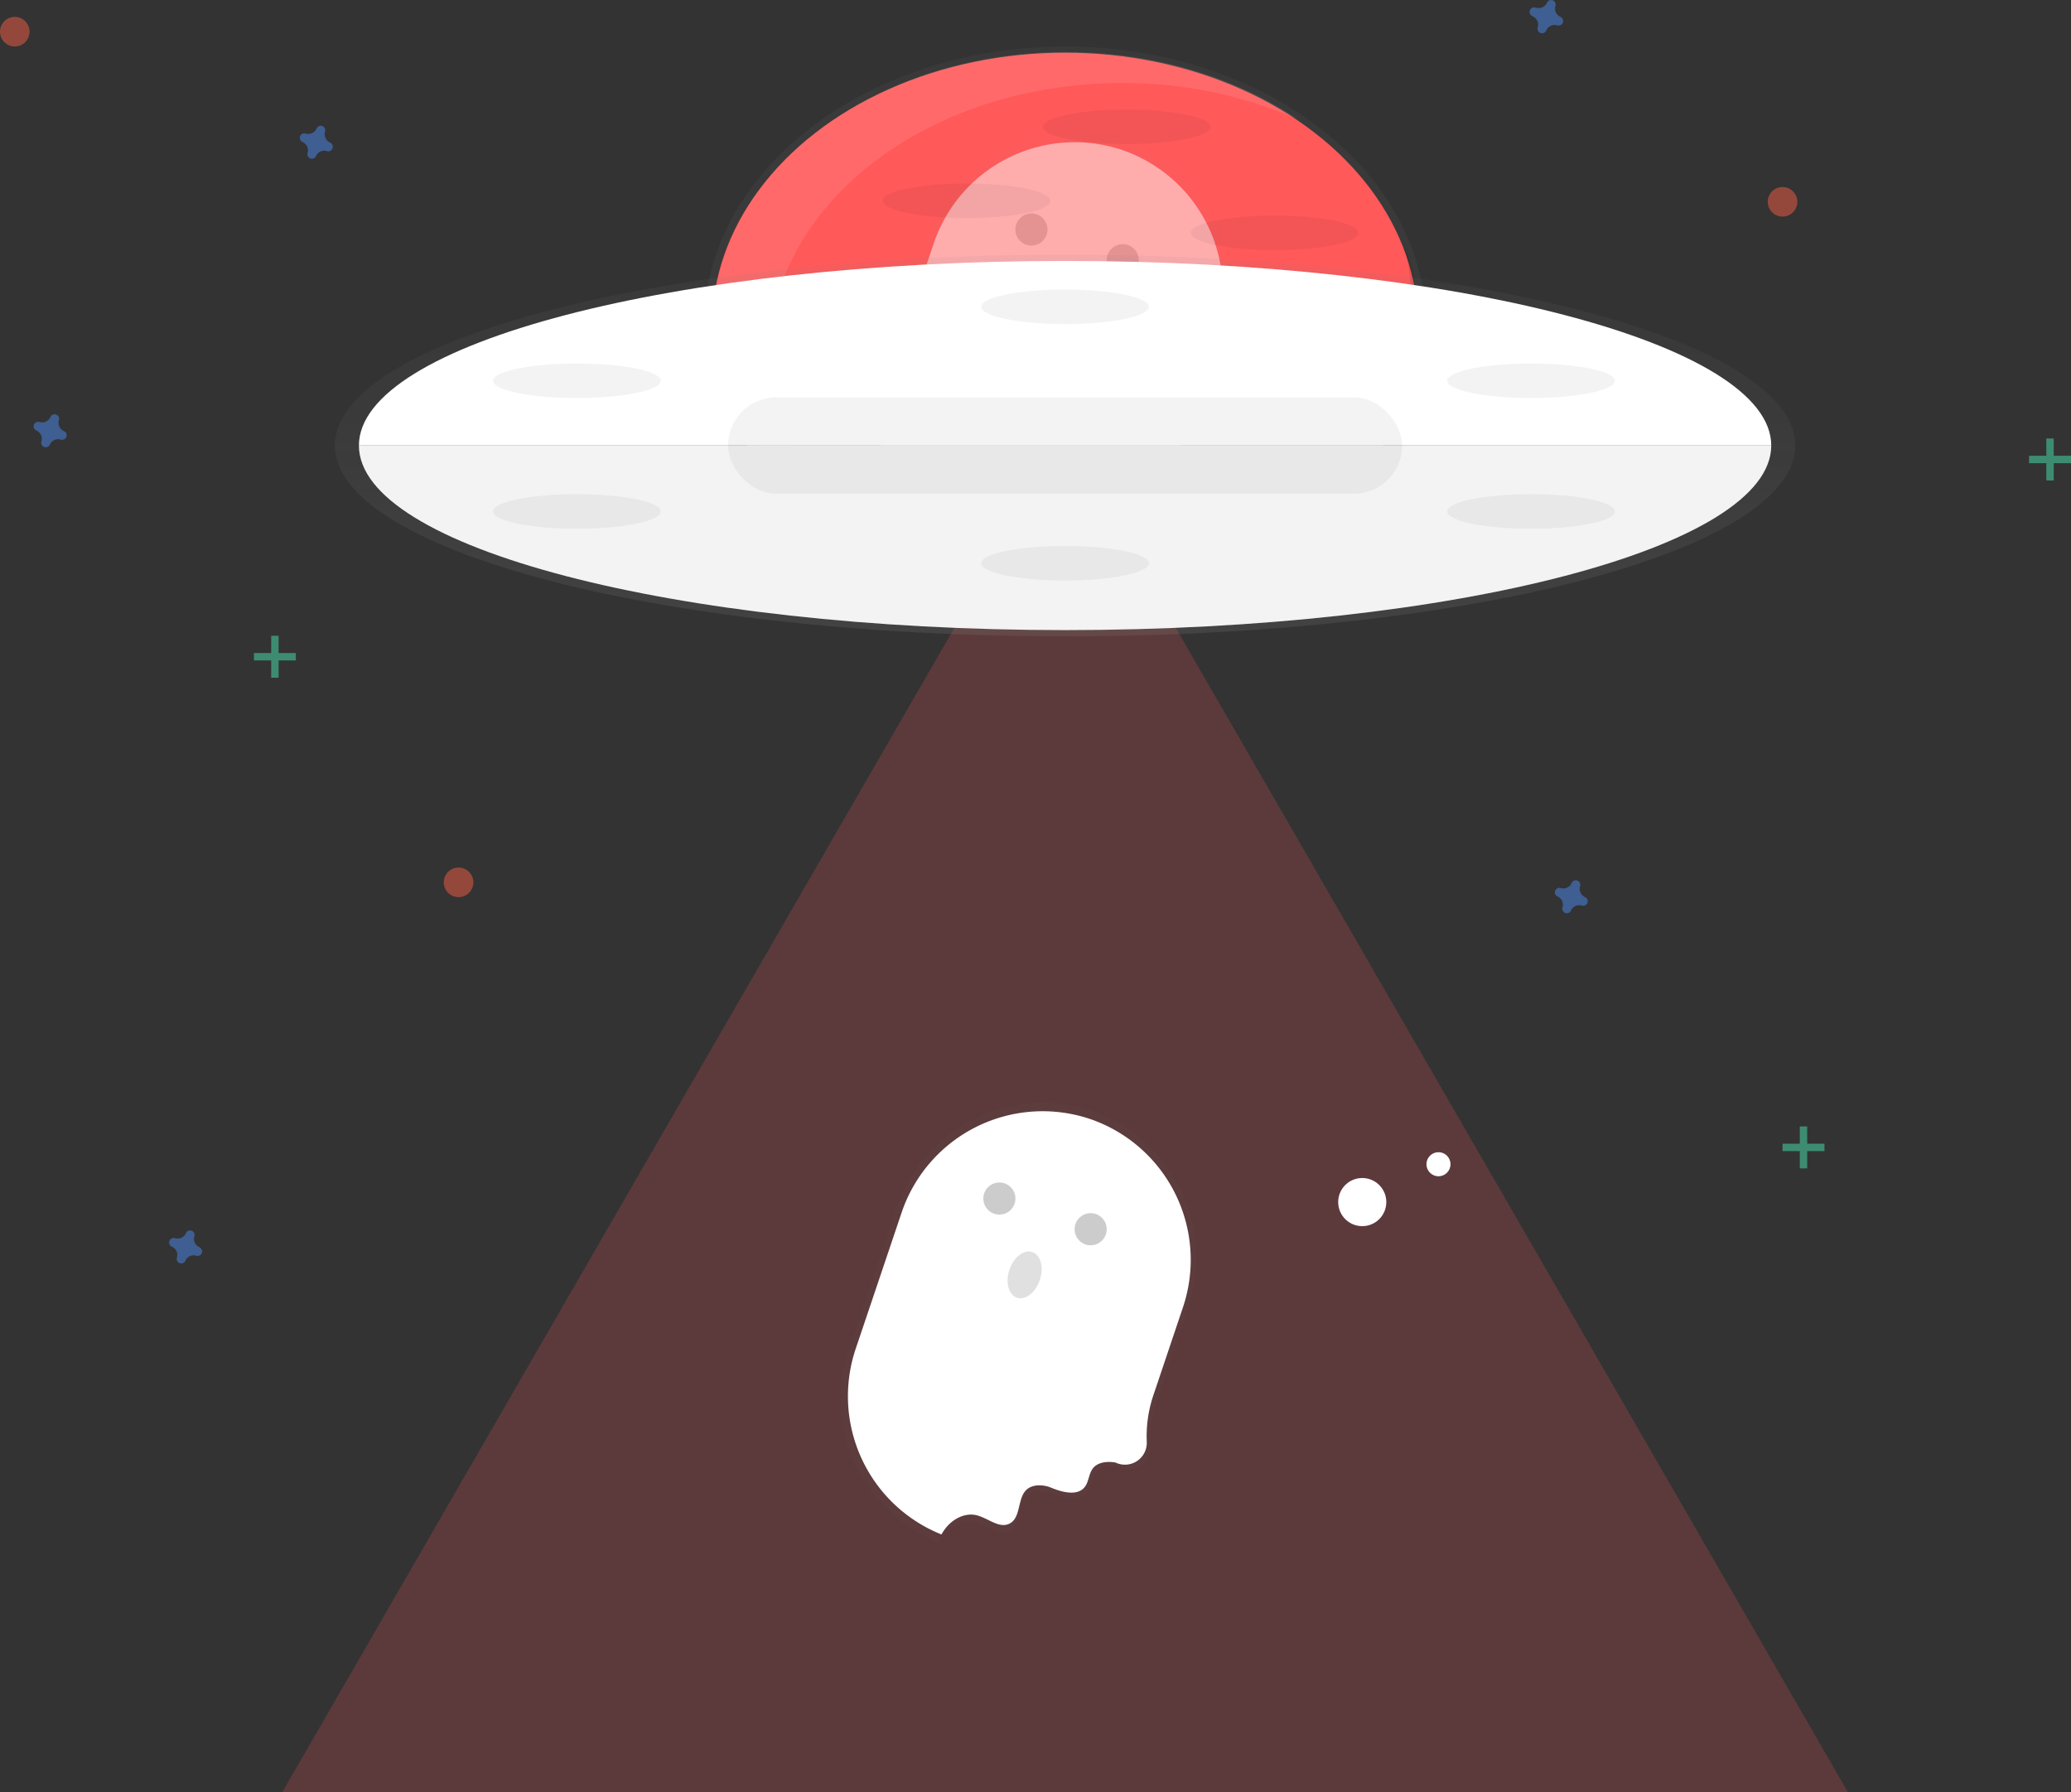 <svg xmlns="http://www.w3.org/2000/svg" xmlns:xlink="http://www.w3.org/1999/xlink" width="426.269" height="368.848" viewBox="0 0 426.269 368.848"><rect x="0" y="0" width="426.269" height="368.848" fill="#333333" stroke="none"/><defs><style>.a{opacity:0.8;}.b{fill:url(#a);}.c,.e{fill:#ff595a;}.d,.h{fill:#fff;}.d,.m{opacity:0.1;}.e,.i{opacity:0.2;}.f{opacity:0.3;}.g{fill:url(#b);}.j{fill:#e0e0e0;}.k,.o,.q{opacity:0.5;}.l{fill:url(#c);}.n{opacity:0.05;}.o{fill:#4d8af0;}.p{fill:#47e6b1;}.q{fill:#f55f44;}</style><linearGradient id="a" x1="0.5" y1="1" x2="0.5" gradientUnits="objectBoundingBox"><stop offset="0" stop-color="gray" stop-opacity="0.251"/><stop offset="0.54" stop-color="gray" stop-opacity="0.122"/><stop offset="1" stop-color="gray" stop-opacity="0.102"/></linearGradient><linearGradient id="b" x1="-0.512" y1="7.758" x2="-0.512" y2="6.717" xlink:href="#a"/><linearGradient id="c" x1="-1.386" y1="7.85" x2="-1.386" y2="6.809" xlink:href="#a"/></defs><g transform="translate(0 -0.001)"><g class="a" transform="translate(144.901 9.566)"><ellipse class="b" cx="74.323" cy="57.577" rx="74.323" ry="57.577"/></g><ellipse class="c" cx="72.674" cy="56.298" rx="72.674" ry="56.298" transform="translate(146.55 10.845)"/><path class="d" d="M480.715,170.362c0-31.092,32.533-56.3,72.669-56.3a89.08,89.08,0,0,1,36.213,7.475c-12.773-8.627-29.484-13.869-47.773-13.869-40.135,0-72.674,25.206-72.674,56.3,0,20.877,14.671,39.1,36.466,48.823C490.357,202.469,480.715,187.291,480.715,170.362Z" transform="translate(-322.417 -96.962)"/><path class="e" d="M275.61,176.9l80.565,139.542,80.565,139.537H114.48l80.565-139.537Z" transform="translate(-56.386 -87.129)"/><g class="f" transform="translate(173.088 226.989)"><path class="g" d="M586.337,594.218l6.257-18.568a31.8,31.8,0,0,0-11.773-35.974l.051-.03a31.2,31.2,0,0,0-8.013-4.06h0l-.086-.03-.1-.031h0a31.237,31.237,0,0,0-8.576-1.614,30.076,30.076,0,0,0-3.1,0,31.626,31.626,0,0,0-5.323.736c-.507.112-1.015.238-1.477.376s-.979.284-1.462.441c-.964.32-1.913.68-2.842,1.091-.467.2-.929.416-1.38.644a31.2,31.2,0,0,0-3.933,2.314c-.421.289-.832.589-1.238.893a31.463,31.463,0,0,0-10.779,15.021l-9.835,29.255a31.391,31.391,0,0,0-1.36,14.27c.1.736.228,1.467.375,2.192s.33,1.441.507,2.152c.137.472.279.944.436,1.411.233.7.507,1.39.766,2.07.188.452.386.9.594,1.35.411.888.868,1.756,1.36,2.6a27.466,27.466,0,0,0,1.6,2.476c.426.6.878,1.187,1.345,1.756a26.5,26.5,0,0,0,1.989,2.2,31.366,31.366,0,0,0,10.657,7.049h0l.173.071a10.987,10.987,0,0,1,.71-1.1c1.522-2.086,4.171-3.552,6.693-3,.183.041.365.1.548.152,1.279.452,2.537,1.259,3.771,1.654a3.38,3.38,0,0,0,2.847-.036c2.466-1.314,1.553-5.46,3.669-7.277a3.308,3.308,0,0,1,.31-.233.96.96,0,0,1-.081-.117c1.634-1.015,3.9-.34,5.78.315,2.03.716,4.679,1.2,6.089-.462.954-1.137.883-2.867,1.791-4.06,1.056-1.37,3.045-1.522,4.765-1.279l.086.025A4.657,4.657,0,0,0,584.8,604.4,27.792,27.792,0,0,1,586.337,594.218Z" transform="translate(-521.084 -533.871)"/></g><path class="h" d="M543.843,623.267c1.482-2.03,4.024-3.451,6.46-2.9s4.745,2.872,6.912,1.71c2.964-1.583.863-7.4,5.673-7.835a6.315,6.315,0,0,1,2.928.507c2.03.827,5.207,1.761,6.77-.1.919-1.1.853-2.766,1.73-3.9,1.015-1.319,2.948-1.487,4.6-1.233l.081.025a4.493,4.493,0,0,0,6.414-4.3,26.54,26.54,0,0,1,1.446-9.8l6.029-17.919a30.641,30.641,0,0,0-19.207-38.714h0a30.641,30.641,0,0,0-38.7,19.213l-9.5,28.179a30.646,30.646,0,0,0,17.67,38.136A10.871,10.871,0,0,1,543.843,623.267Z" transform="translate(-349.378 -308.533)"/><circle class="i" cx="3.304" cy="3.304" r="3.304" transform="translate(202.396 243.365)"/><circle class="i" cx="3.304" cy="3.304" r="3.304" transform="translate(221.183 249.682)"/><ellipse class="j" cx="4.953" cy="3.304" rx="4.953" ry="3.304" transform="matrix(0.319, -0.948, 0.948, 0.319, 206.182, 266.023)"/><circle class="h" cx="4.953" cy="4.953" r="4.953" transform="translate(275.435 242.446)"/><circle class="h" cx="2.476" cy="2.476" r="2.476" transform="translate(293.603 237.133)"/><g class="k" transform="translate(179.685 27.557)"><g class="f"><path class="l" d="M599.337,201.218l6.257-18.568a31.8,31.8,0,0,0-11.773-35.974l.051-.03a31.2,31.2,0,0,0-8.013-4.06h0l-.086-.03-.1-.03h0a31.234,31.234,0,0,0-8.576-1.614,30.083,30.083,0,0,0-3.1,0,31.626,31.626,0,0,0-5.323.736c-.507.112-1.015.239-1.477.376s-.979.284-1.462.441c-.964.32-1.913.68-2.842,1.091-.467.2-.929.416-1.38.644a31.2,31.2,0,0,0-3.933,2.314c-.421.289-.832.589-1.238.893a31.463,31.463,0,0,0-10.779,15.021l-9.835,29.255a31.391,31.391,0,0,0-1.36,14.27c.1.736.228,1.467.375,2.192s.33,1.441.507,2.152c.137.472.279.944.436,1.411.233.7.507,1.39.766,2.07.188.452.386.9.594,1.35.411.888.868,1.756,1.36,2.6a27.461,27.461,0,0,0,1.6,2.476c.426.6.878,1.187,1.345,1.756.629.761,1.289,1.5,1.989,2.2a31.367,31.367,0,0,0,10.657,7.049h0l.173.071a10.974,10.974,0,0,1,.71-1.1c1.522-2.086,4.171-3.552,6.693-3,.183.041.365.1.548.152,1.279.452,2.537,1.259,3.771,1.654a3.38,3.38,0,0,0,2.847-.036c2.466-1.314,1.553-5.46,3.669-7.277a3.3,3.3,0,0,1,.31-.233.955.955,0,0,1-.081-.117c1.634-1.015,3.9-.34,5.78.315,2.03.716,4.679,1.2,6.089-.462.954-1.137.883-2.867,1.791-4.06,1.056-1.37,3.045-1.522,4.765-1.279h.086a4.657,4.657,0,0,0,6.648-4.456A27.732,27.732,0,0,1,599.337,201.218Z" transform="translate(-534.084 -140.871)"/></g><path class="h" d="M556.843,230.267c1.482-2.03,4.024-3.451,6.46-2.9s4.745,2.872,6.912,1.71c2.964-1.583.863-7.4,5.673-7.835a6.313,6.313,0,0,1,2.928.507c2.03.827,5.207,1.761,6.77-.1.919-1.1.853-2.766,1.73-3.9,1.015-1.319,2.948-1.487,4.6-1.233l.081.025a4.493,4.493,0,0,0,6.414-4.3,26.541,26.541,0,0,1,1.446-9.8l6.029-17.918a30.641,30.641,0,0,0-19.207-38.714h0a30.641,30.641,0,0,0-38.7,19.213l-9.5,28.179a30.646,30.646,0,0,0,17.67,38.136A10.889,10.889,0,0,1,556.843,230.267Z" transform="translate(-535.465 -142.523)"/><circle class="i" cx="3.304" cy="3.304" r="3.304" transform="translate(29.309 16.375)"/><circle class="i" cx="3.304" cy="3.304" r="3.304" transform="translate(48.095 22.693)"/></g><path class="m" d="M612.831,186a44.412,44.412,0,0,1,1.416,11.164c0,31.092-32.533,56.3-72.669,56.3-32.848-.02-60.6-16.9-69.578-40.059,6.668,25.764,36.03,45.164,71.253,45.164,40.135,0,72.674-25.206,72.674-56.3A44.736,44.736,0,0,0,612.831,186Z" transform="translate(-323.821 -135.542)"/><g class="a" transform="translate(68.924 52.406)"><ellipse class="b" cx="150.3" cy="39.283" rx="150.3" ry="39.283"/></g><path class="h" d="M470.927,192.4c-80.27,0-145.347,17.005-145.347,37.989H616.275C616.275,209.405,551.2,192.4,470.927,192.4Z" transform="translate(-251.704 -138.695)"/><path class="h" d="M470.927,305.244c80.27,0,145.347-17.005,145.347-37.984H325.58C325.58,288.238,390.657,305.244,470.927,305.244Z" transform="translate(-251.704 -175.566)"/><path class="n" d="M470.927,305.244c80.27,0,145.347-17.005,145.347-37.984H325.58C325.58,288.238,390.657,305.244,470.927,305.244Z" transform="translate(-251.704 -175.566)"/><rect class="n" width="138.74" height="19.821" rx="9.911" transform="translate(149.854 81.778)"/><path class="o" d="M307.837,141.027a1.867,1.867,0,0,1-1.04-2.253.946.946,0,0,0,.041-.208h0a.934.934,0,0,0-1.68-.619h0a.925.925,0,0,0-.1.183,1.862,1.862,0,0,1-2.253,1.04,1.014,1.014,0,0,0-.208-.041h0a.934.934,0,0,0-.619,1.68h0a.821.821,0,0,0,.183.107,1.867,1.867,0,0,1,1.04,2.253.959.959,0,0,0-.041.2h0a.934.934,0,0,0,1.68.624h0a.837.837,0,0,0,.1-.188,1.862,1.862,0,0,1,2.253-1.015,1.015,1.015,0,0,0,.208.041h0a.934.934,0,0,0,.619-1.68h0A.822.822,0,0,0,307.837,141.027Z" transform="translate(-239.893 -111.689)"/><path class="o" d="M816.862,447.027a1.867,1.867,0,0,1-1.015-2.253.944.944,0,0,0,.041-.208h0a.934.934,0,0,0-1.68-.619h0a.926.926,0,0,0-.1.183,1.862,1.862,0,0,1-2.253,1.04,1.014,1.014,0,0,0-.208-.041h0a.934.934,0,0,0-.619,1.68h0a.824.824,0,0,0,.183.107,1.867,1.867,0,0,1,1.015,2.253.963.963,0,0,0-.041.2h0a.934.934,0,0,0,1.68.624h0a.836.836,0,0,0,.1-.188,1.862,1.862,0,0,1,2.253-1.015,1.015,1.015,0,0,0,.208.041h0a.934.934,0,0,0,.619-1.68h0a.822.822,0,0,0-.183-.127Z" transform="translate(-490.619 -262.406)"/><path class="o" d="M254.837,589.027a1.867,1.867,0,0,1-1.04-2.253.946.946,0,0,0,.041-.208h0a.934.934,0,0,0-1.68-.619h0a.924.924,0,0,0-.1.183,1.862,1.862,0,0,1-2.253,1.04,1.011,1.011,0,0,0-.208-.041h0a.934.934,0,0,0-.619,1.68h0a.821.821,0,0,0,.183.107,1.867,1.867,0,0,1,1.04,2.253.958.958,0,0,0-.041.2h0a.934.934,0,0,0,1.68.624h0a.837.837,0,0,0,.1-.188,1.862,1.862,0,0,1,2.253-1.015,1.015,1.015,0,0,0,.208.041h0a.934.934,0,0,0,.619-1.68h0A.82.82,0,0,0,254.837,589.027Z" transform="translate(-213.789 -332.346)"/><path class="o" d="M199.862,258.027a1.867,1.867,0,0,1-1.015-2.253.943.943,0,0,0,.041-.208h0a.934.934,0,0,0-1.68-.619h0a.922.922,0,0,0-.1.183,1.862,1.862,0,0,1-2.253,1.04,1.017,1.017,0,0,0-.208-.041h0a.934.934,0,0,0-.619,1.68h0a.822.822,0,0,0,.183.107,1.867,1.867,0,0,1,1.04,2.253.958.958,0,0,0-.041.2h0a.934.934,0,0,0,1.68.624h0a.836.836,0,0,0,.1-.188,1.862,1.862,0,0,1,2.253-1.015,1.017,1.017,0,0,0,.208.041h0a.934.934,0,0,0,.619-1.68h0A.822.822,0,0,0,199.862,258.027Z" transform="translate(-186.724 -169.316)"/><path class="o" d="M806.734,90.027a1.867,1.867,0,0,1-1.015-2.253.94.94,0,0,0,.041-.208h0a.934.934,0,0,0-1.68-.619h0a.922.922,0,0,0-.1.183,1.862,1.862,0,0,1-2.253,1.015,1.015,1.015,0,0,0-.208-.041h0a.934.934,0,0,0-.644,1.73h0a.821.821,0,0,0,.183.107,1.868,1.868,0,0,1,1.015,2.253.955.955,0,0,0-.041.2h0a.934.934,0,0,0,1.715.6h0a.838.838,0,0,0,.1-.188,1.862,1.862,0,0,1,2.253-1.015,1.014,1.014,0,0,0,.208.041h0a.934.934,0,0,0,.619-1.68h0a.822.822,0,0,0-.193-.127Z" transform="translate(-485.566 -86.57)"/><g class="k" transform="translate(52.269 130.85)"><rect class="p" width="1.522" height="8.627" transform="translate(3.552)"/><rect class="p" width="1.522" height="8.627" transform="translate(8.627 3.552) rotate(90)"/></g><g class="k" transform="translate(417.642 90.253)"><rect class="p" width="1.522" height="8.627" transform="translate(3.552)"/><rect class="p" width="1.522" height="8.627" transform="translate(8.627 3.552) rotate(90)"/></g><g class="k" transform="translate(366.896 231.835)"><rect class="p" width="1.522" height="8.627" transform="translate(3.552)"/><rect class="p" width="1.522" height="8.627" transform="translate(8.627 3.552) rotate(90)"/></g><circle class="q" cx="3.045" cy="3.045" r="3.045" transform="translate(363.851 38.492)"/><circle class="q" cx="3.045" cy="3.045" r="3.045" transform="translate(0 3.477)"/><circle class="q" cx="3.045" cy="3.045" r="3.045" transform="translate(91.343 178.551)"/><ellipse class="n" cx="17.254" cy="3.552" rx="17.254" ry="3.552" transform="translate(101.493 74.816)"/><ellipse class="n" cx="17.254" cy="3.552" rx="17.254" ry="3.552" transform="translate(101.493 101.711)"/><ellipse class="n" cx="17.254" cy="3.552" rx="17.254" ry="3.552" transform="translate(297.881 74.816)"/><ellipse class="n" cx="17.254" cy="3.552" rx="17.254" ry="3.552" transform="translate(297.881 101.711)"/><ellipse class="n" cx="17.254" cy="3.552" rx="17.254" ry="3.552" transform="translate(201.97 59.592)"/><ellipse class="n" cx="17.254" cy="3.552" rx="17.254" ry="3.552" transform="translate(214.657 22.547)"/><ellipse class="n" cx="17.254" cy="3.552" rx="17.254" ry="3.552" transform="translate(181.672 37.771)"/><ellipse class="n" cx="17.254" cy="3.552" rx="17.254" ry="3.552" transform="translate(245.104 44.368)"/><ellipse class="n" cx="17.254" cy="3.552" rx="17.254" ry="3.552" transform="translate(201.97 112.368)"/></g></svg>